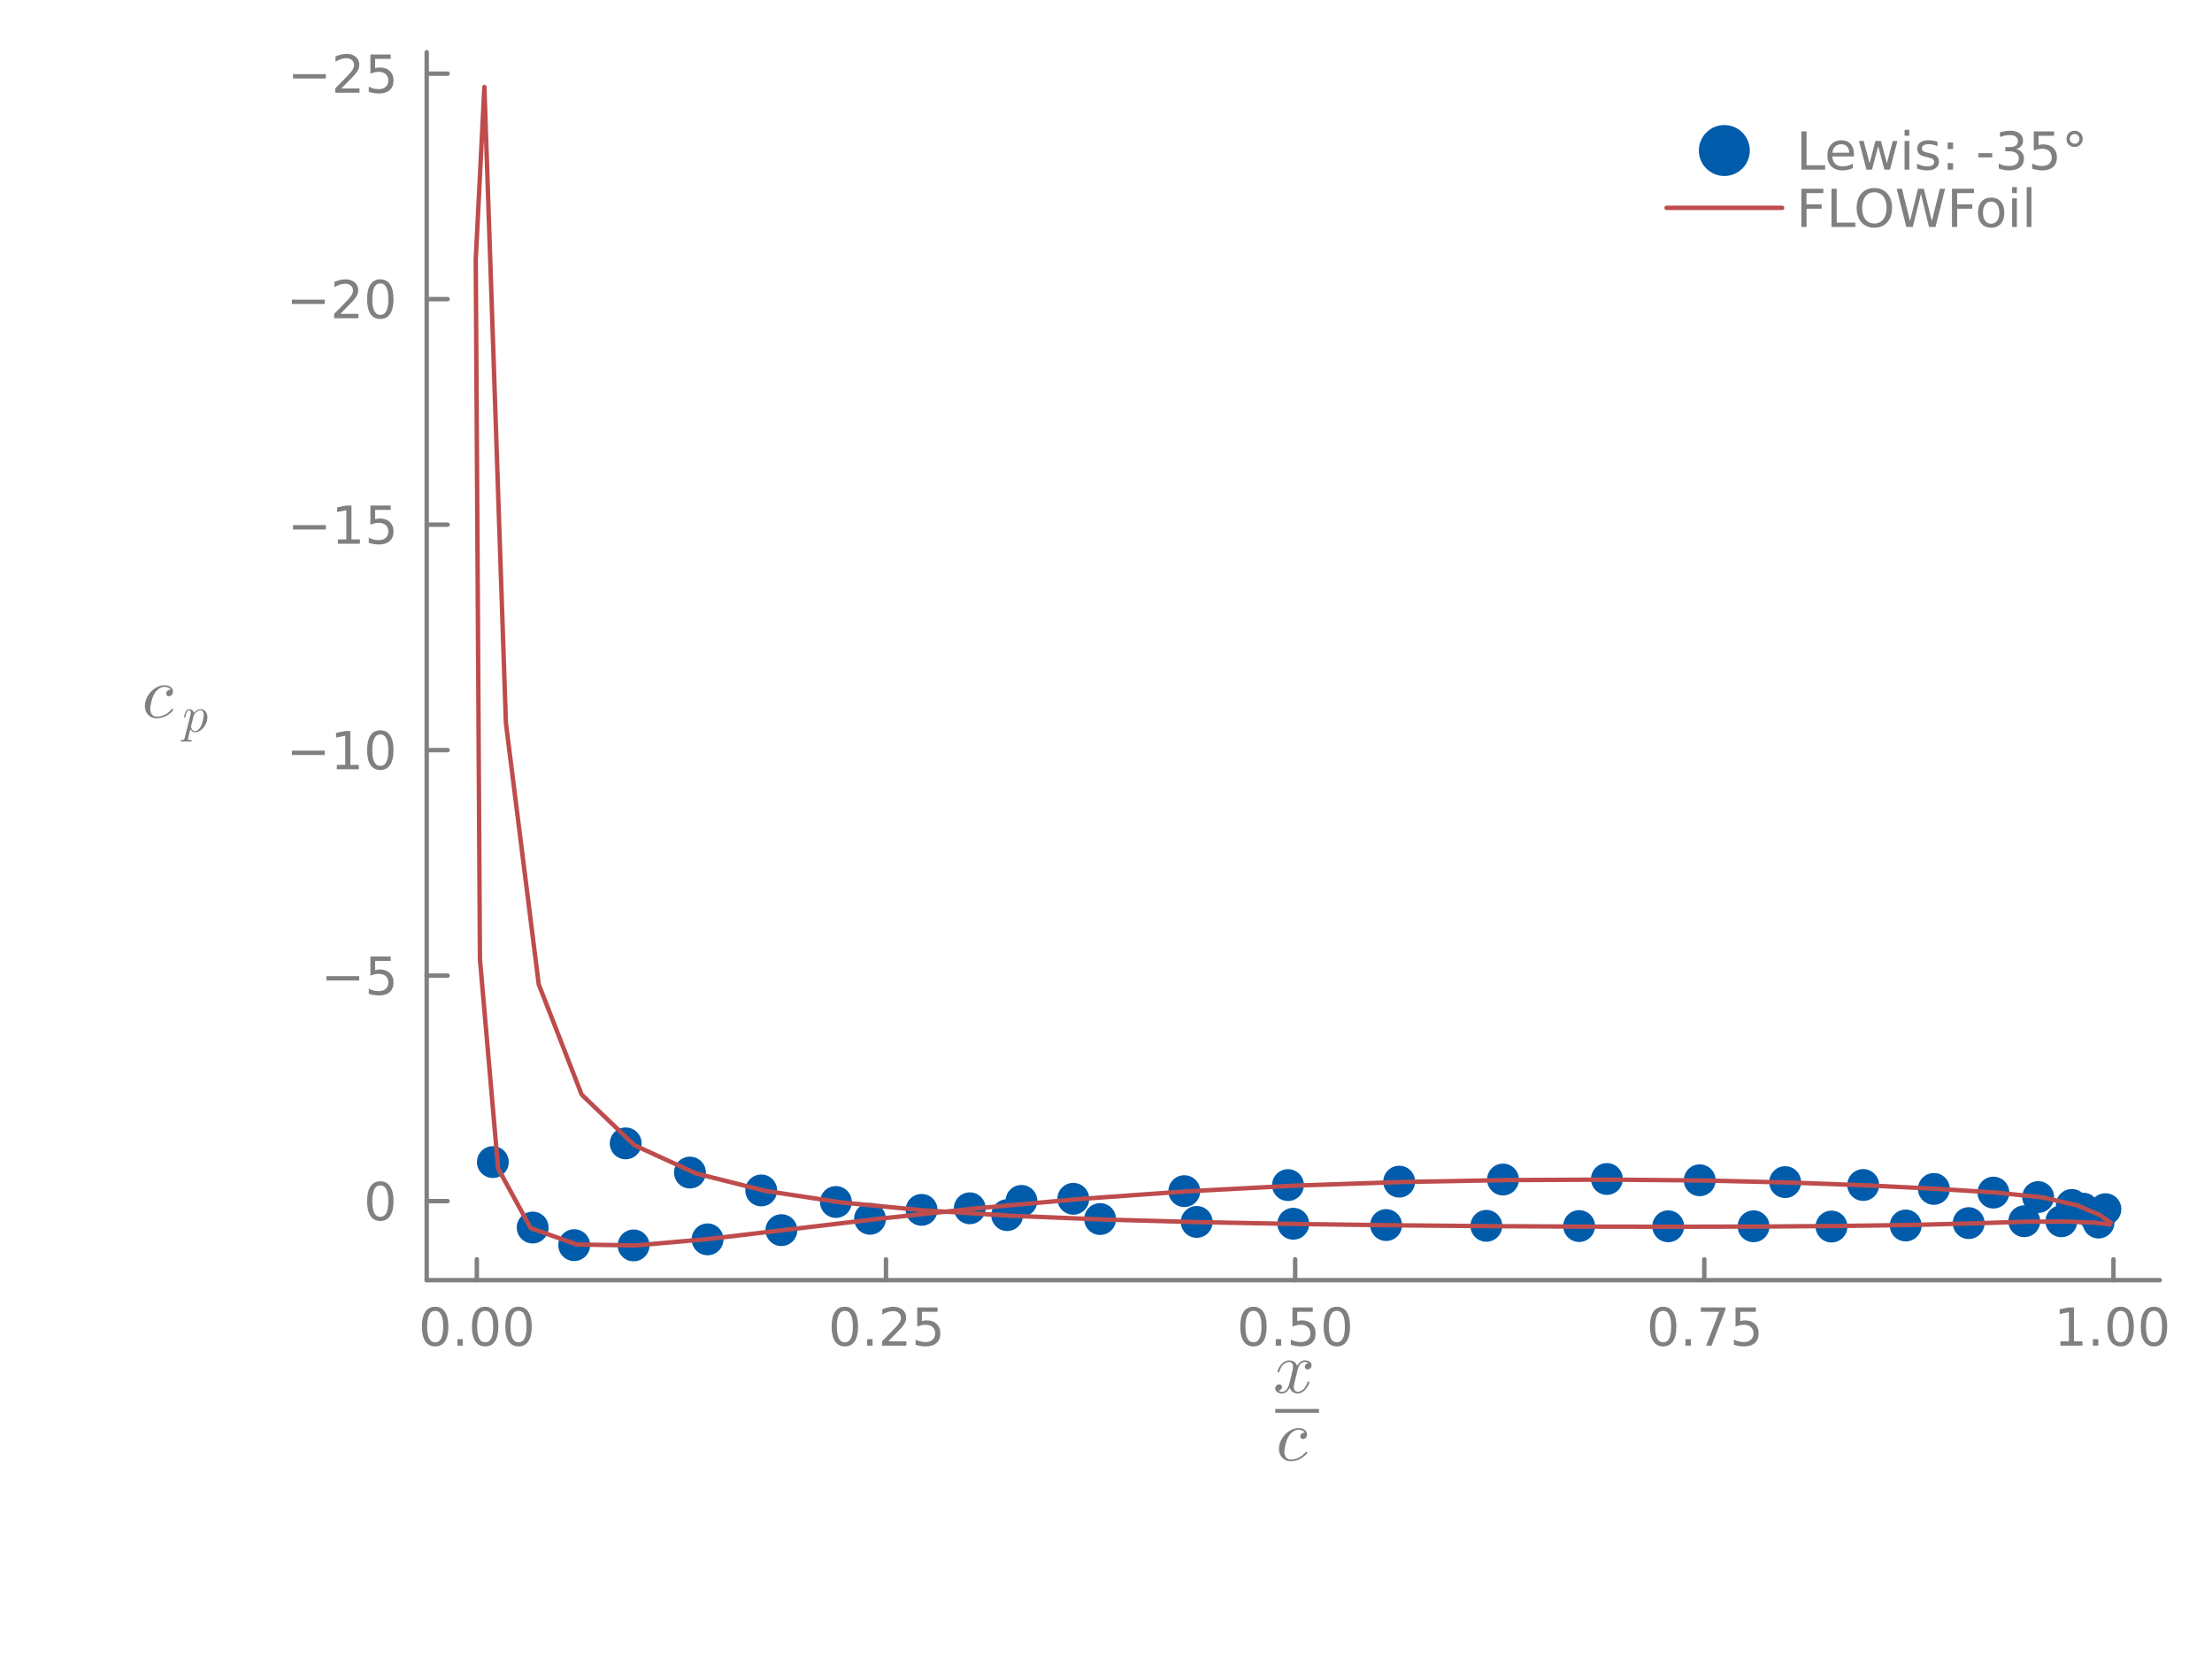 <?xml version="1.0" encoding="utf-8"?>
<svg xmlns="http://www.w3.org/2000/svg" xmlns:xlink="http://www.w3.org/1999/xlink" width="500" height="375" viewBox="0 0 2000 1500">
<defs>
  <clipPath id="clip880">
    <rect x="0" y="0" width="2000" height="1500"/>
  </clipPath>
</defs>
<defs>
  <clipPath id="clip881">
    <rect x="400" y="0" width="1401" height="1401"/>
  </clipPath>
</defs>
<defs>
  <clipPath id="clip882">
    <rect x="385" y="47" width="1568" height="1111"/>
  </clipPath>
</defs>
<polyline clip-path="url(#clip880)" style="stroke:#808080; stroke-linecap:round; stroke-linejoin:round; stroke-width:4; stroke-opacity:1; fill:none" points="385.807,1157.49 1952.76,1157.49 "/>
<polyline clip-path="url(#clip880)" style="stroke:#808080; stroke-linecap:round; stroke-linejoin:round; stroke-width:4; stroke-opacity:1; fill:none" points="431.139,1157.49 431.139,1138.6 "/>
<polyline clip-path="url(#clip880)" style="stroke:#808080; stroke-linecap:round; stroke-linejoin:round; stroke-width:4; stroke-opacity:1; fill:none" points="801.078,1157.49 801.078,1138.6 "/>
<polyline clip-path="url(#clip880)" style="stroke:#808080; stroke-linecap:round; stroke-linejoin:round; stroke-width:4; stroke-opacity:1; fill:none" points="1171.02,1157.49 1171.02,1138.6 "/>
<polyline clip-path="url(#clip880)" style="stroke:#808080; stroke-linecap:round; stroke-linejoin:round; stroke-width:4; stroke-opacity:1; fill:none" points="1540.96,1157.49 1540.96,1138.6 "/>
<polyline clip-path="url(#clip880)" style="stroke:#808080; stroke-linecap:round; stroke-linejoin:round; stroke-width:4; stroke-opacity:1; fill:none" points="1910.89,1157.49 1910.89,1138.6 "/>
<path clip-path="url(#clip880)" d="M393.443 1185.21 Q389.832 1185.21 388.003 1188.78 Q386.197 1192.32 386.197 1199.45 Q386.197 1206.55 388.003 1210.12 Q389.832 1213.66 393.443 1213.66 Q397.077 1213.66 398.883 1210.12 Q400.711 1206.55 400.711 1199.45 Q400.711 1192.32 398.883 1188.78 Q397.077 1185.21 393.443 1185.21 M393.443 1181.51 Q399.253 1181.51 402.308 1186.11 Q405.387 1190.7 405.387 1199.45 Q405.387 1208.17 402.308 1212.78 Q399.253 1217.36 393.443 1217.36 Q387.633 1217.36 384.554 1212.78 Q381.498 1208.17 381.498 1199.45 Q381.498 1190.7 384.554 1186.11 Q387.633 1181.51 393.443 1181.51 Z" fill="#808080" fill-rule="nonzero" fill-opacity="1" /><path clip-path="url(#clip880)" d="M413.605 1210.81 L418.489 1210.81 L418.489 1216.69 L413.605 1216.69 L413.605 1210.81 Z" fill="#808080" fill-rule="nonzero" fill-opacity="1" /><path clip-path="url(#clip880)" d="M438.674 1185.21 Q435.063 1185.21 433.234 1188.78 Q431.429 1192.32 431.429 1199.45 Q431.429 1206.55 433.234 1210.12 Q435.063 1213.66 438.674 1213.66 Q442.308 1213.66 444.114 1210.12 Q445.942 1206.55 445.942 1199.45 Q445.942 1192.32 444.114 1188.78 Q442.308 1185.21 438.674 1185.21 M438.674 1181.51 Q444.484 1181.51 447.54 1186.11 Q450.618 1190.7 450.618 1199.45 Q450.618 1208.17 447.54 1212.78 Q444.484 1217.36 438.674 1217.36 Q432.864 1217.36 429.785 1212.78 Q426.73 1208.17 426.73 1199.45 Q426.73 1190.7 429.785 1186.11 Q432.864 1181.51 438.674 1181.51 Z" fill="#808080" fill-rule="nonzero" fill-opacity="1" /><path clip-path="url(#clip880)" d="M468.836 1185.21 Q465.225 1185.21 463.396 1188.78 Q461.591 1192.32 461.591 1199.45 Q461.591 1206.55 463.396 1210.12 Q465.225 1213.66 468.836 1213.66 Q472.47 1213.66 474.276 1210.12 Q476.104 1206.55 476.104 1199.45 Q476.104 1192.32 474.276 1188.78 Q472.47 1185.21 468.836 1185.21 M468.836 1181.51 Q474.646 1181.51 477.702 1186.11 Q480.78 1190.7 480.78 1199.45 Q480.78 1208.17 477.702 1212.78 Q474.646 1217.36 468.836 1217.36 Q463.026 1217.36 459.947 1212.78 Q456.892 1208.17 456.892 1199.45 Q456.892 1190.7 459.947 1186.11 Q463.026 1181.51 468.836 1181.51 Z" fill="#808080" fill-rule="nonzero" fill-opacity="1" /><path clip-path="url(#clip880)" d="M763.879 1185.21 Q760.268 1185.21 758.439 1188.78 Q756.634 1192.32 756.634 1199.45 Q756.634 1206.55 758.439 1210.12 Q760.268 1213.66 763.879 1213.66 Q767.513 1213.66 769.319 1210.12 Q771.148 1206.55 771.148 1199.45 Q771.148 1192.32 769.319 1188.78 Q767.513 1185.21 763.879 1185.21 M763.879 1181.51 Q769.689 1181.51 772.745 1186.11 Q775.824 1190.7 775.824 1199.45 Q775.824 1208.17 772.745 1212.78 Q769.689 1217.36 763.879 1217.36 Q758.069 1217.36 754.99 1212.78 Q751.935 1208.17 751.935 1199.45 Q751.935 1190.7 754.99 1186.11 Q758.069 1181.51 763.879 1181.51 Z" fill="#808080" fill-rule="nonzero" fill-opacity="1" /><path clip-path="url(#clip880)" d="M784.041 1210.81 L788.925 1210.81 L788.925 1216.69 L784.041 1216.69 L784.041 1210.81 Z" fill="#808080" fill-rule="nonzero" fill-opacity="1" /><path clip-path="url(#clip880)" d="M803.138 1212.76 L819.458 1212.76 L819.458 1216.69 L797.513 1216.69 L797.513 1212.76 Q800.175 1210 804.759 1205.37 Q809.365 1200.72 810.546 1199.38 Q812.791 1196.86 813.671 1195.12 Q814.573 1193.36 814.573 1191.67 Q814.573 1188.92 812.629 1187.18 Q810.708 1185.44 807.606 1185.44 Q805.407 1185.44 802.953 1186.21 Q800.523 1186.97 797.745 1188.52 L797.745 1183.8 Q800.569 1182.67 803.023 1182.09 Q805.476 1181.51 807.513 1181.51 Q812.884 1181.51 816.078 1184.19 Q819.272 1186.88 819.272 1191.37 Q819.272 1193.5 818.462 1195.42 Q817.675 1197.32 815.569 1199.91 Q814.99 1200.58 811.888 1203.8 Q808.786 1206.99 803.138 1212.76 Z" fill="#808080" fill-rule="nonzero" fill-opacity="1" /><path clip-path="url(#clip880)" d="M829.319 1182.13 L847.675 1182.13 L847.675 1186.07 L833.601 1186.07 L833.601 1194.54 Q834.62 1194.19 835.638 1194.03 Q836.657 1193.85 837.675 1193.85 Q843.462 1193.85 846.842 1197.02 Q850.221 1200.19 850.221 1205.61 Q850.221 1211.18 846.749 1214.29 Q843.277 1217.36 836.958 1217.36 Q834.782 1217.36 832.513 1216.99 Q830.268 1216.62 827.86 1215.88 L827.86 1211.18 Q829.944 1212.32 832.166 1212.87 Q834.388 1213.43 836.865 1213.43 Q840.87 1213.43 843.207 1211.32 Q845.545 1209.22 845.545 1205.61 Q845.545 1201.99 843.207 1199.89 Q840.87 1197.78 836.865 1197.78 Q834.99 1197.78 833.115 1198.2 Q831.263 1198.61 829.319 1199.49 L829.319 1182.13 Z" fill="#808080" fill-rule="nonzero" fill-opacity="1" /><path clip-path="url(#clip880)" d="M1133.32 1185.21 Q1129.71 1185.21 1127.88 1188.78 Q1126.07 1192.32 1126.07 1199.45 Q1126.07 1206.55 1127.88 1210.12 Q1129.71 1213.66 1133.32 1213.66 Q1136.95 1213.66 1138.76 1210.12 Q1140.59 1206.55 1140.59 1199.45 Q1140.59 1192.32 1138.76 1188.78 Q1136.95 1185.21 1133.32 1185.21 M1133.32 1181.51 Q1139.13 1181.51 1142.19 1186.11 Q1145.26 1190.7 1145.26 1199.45 Q1145.26 1208.17 1142.19 1212.78 Q1139.13 1217.36 1133.32 1217.36 Q1127.51 1217.36 1124.43 1212.78 Q1121.38 1208.17 1121.38 1199.45 Q1121.38 1190.7 1124.43 1186.11 Q1127.51 1181.51 1133.32 1181.51 Z" fill="#808080" fill-rule="nonzero" fill-opacity="1" /><path clip-path="url(#clip880)" d="M1153.48 1210.81 L1158.37 1210.81 L1158.37 1216.69 L1153.48 1216.69 L1153.48 1210.81 Z" fill="#808080" fill-rule="nonzero" fill-opacity="1" /><path clip-path="url(#clip880)" d="M1168.6 1182.13 L1186.95 1182.13 L1186.95 1186.07 L1172.88 1186.07 L1172.88 1194.54 Q1173.9 1194.19 1174.92 1194.03 Q1175.94 1193.85 1176.95 1193.85 Q1182.74 1193.85 1186.12 1197.02 Q1189.5 1200.19 1189.5 1205.61 Q1189.5 1211.18 1186.03 1214.29 Q1182.56 1217.36 1176.24 1217.36 Q1174.06 1217.36 1171.79 1216.99 Q1169.55 1216.62 1167.14 1215.88 L1167.14 1211.18 Q1169.22 1212.32 1171.45 1212.87 Q1173.67 1213.43 1176.14 1213.43 Q1180.15 1213.43 1182.49 1211.32 Q1184.82 1209.22 1184.82 1205.61 Q1184.82 1201.99 1182.49 1199.89 Q1180.15 1197.78 1176.14 1197.78 Q1174.27 1197.78 1172.39 1198.2 Q1170.54 1198.61 1168.6 1199.49 L1168.6 1182.13 Z" fill="#808080" fill-rule="nonzero" fill-opacity="1" /><path clip-path="url(#clip880)" d="M1208.71 1185.21 Q1205.1 1185.21 1203.27 1188.78 Q1201.47 1192.32 1201.47 1199.45 Q1201.47 1206.55 1203.27 1210.12 Q1205.1 1213.66 1208.71 1213.66 Q1212.35 1213.66 1214.15 1210.12 Q1215.98 1206.55 1215.98 1199.45 Q1215.98 1192.32 1214.15 1188.78 Q1212.35 1185.21 1208.71 1185.21 M1208.71 1181.51 Q1214.52 1181.51 1217.58 1186.11 Q1220.66 1190.7 1220.66 1199.45 Q1220.66 1208.17 1217.58 1212.78 Q1214.52 1217.36 1208.71 1217.36 Q1202.9 1217.36 1199.82 1212.78 Q1196.77 1208.17 1196.77 1199.45 Q1196.77 1190.7 1199.82 1186.11 Q1202.9 1181.51 1208.71 1181.51 Z" fill="#808080" fill-rule="nonzero" fill-opacity="1" /><path clip-path="url(#clip880)" d="M1503.76 1185.21 Q1500.15 1185.21 1498.32 1188.78 Q1496.51 1192.32 1496.51 1199.45 Q1496.51 1206.55 1498.32 1210.12 Q1500.15 1213.66 1503.76 1213.66 Q1507.39 1213.66 1509.2 1210.12 Q1511.03 1206.55 1511.03 1199.45 Q1511.03 1192.32 1509.2 1188.78 Q1507.39 1185.21 1503.76 1185.21 M1503.76 1181.51 Q1509.57 1181.51 1512.62 1186.11 Q1515.7 1190.7 1515.7 1199.45 Q1515.7 1208.17 1512.62 1212.78 Q1509.57 1217.36 1503.76 1217.36 Q1497.95 1217.36 1494.87 1212.78 Q1491.81 1208.17 1491.81 1199.45 Q1491.81 1190.7 1494.87 1186.11 Q1497.95 1181.51 1503.76 1181.51 Z" fill="#808080" fill-rule="nonzero" fill-opacity="1" /><path clip-path="url(#clip880)" d="M1523.92 1210.81 L1528.8 1210.81 L1528.8 1216.69 L1523.92 1216.69 L1523.92 1210.81 Z" fill="#808080" fill-rule="nonzero" fill-opacity="1" /><path clip-path="url(#clip880)" d="M1537.81 1182.13 L1560.03 1182.13 L1560.03 1184.12 L1547.48 1216.69 L1542.6 1216.69 L1554.4 1186.07 L1537.81 1186.07 L1537.81 1182.13 Z" fill="#808080" fill-rule="nonzero" fill-opacity="1" /><path clip-path="url(#clip880)" d="M1569.2 1182.13 L1587.55 1182.13 L1587.55 1186.07 L1573.48 1186.07 L1573.48 1194.54 Q1574.5 1194.19 1575.52 1194.03 Q1576.53 1193.85 1577.55 1193.85 Q1583.34 1193.85 1586.72 1197.02 Q1590.1 1200.19 1590.1 1205.61 Q1590.1 1211.18 1586.63 1214.29 Q1583.15 1217.36 1576.83 1217.36 Q1574.66 1217.36 1572.39 1216.99 Q1570.15 1216.62 1567.74 1215.88 L1567.74 1211.18 Q1569.82 1212.32 1572.04 1212.87 Q1574.27 1213.43 1576.74 1213.43 Q1580.75 1213.43 1583.08 1211.32 Q1585.42 1209.22 1585.42 1205.61 Q1585.42 1201.99 1583.08 1199.89 Q1580.75 1197.78 1576.74 1197.78 Q1574.87 1197.78 1572.99 1198.2 Q1571.14 1198.61 1569.2 1199.49 L1569.2 1182.13 Z" fill="#808080" fill-rule="nonzero" fill-opacity="1" /><path clip-path="url(#clip880)" d="M1862.97 1212.76 L1870.61 1212.76 L1870.61 1186.39 L1862.3 1188.06 L1862.3 1183.8 L1870.56 1182.13 L1875.23 1182.13 L1875.23 1212.76 L1882.87 1212.76 L1882.87 1216.69 L1862.97 1216.69 L1862.97 1212.76 Z" fill="#808080" fill-rule="nonzero" fill-opacity="1" /><path clip-path="url(#clip880)" d="M1892.32 1210.81 L1897.2 1210.81 L1897.2 1216.69 L1892.32 1216.69 L1892.32 1210.81 Z" fill="#808080" fill-rule="nonzero" fill-opacity="1" /><path clip-path="url(#clip880)" d="M1917.39 1185.21 Q1913.78 1185.21 1911.95 1188.78 Q1910.14 1192.32 1910.14 1199.45 Q1910.14 1206.55 1911.95 1210.12 Q1913.78 1213.66 1917.39 1213.66 Q1921.02 1213.66 1922.83 1210.12 Q1924.66 1206.55 1924.66 1199.45 Q1924.66 1192.32 1922.83 1188.78 Q1921.02 1185.21 1917.39 1185.21 M1917.39 1181.51 Q1923.2 1181.51 1926.25 1186.11 Q1929.33 1190.7 1929.33 1199.45 Q1929.33 1208.17 1926.25 1212.78 Q1923.2 1217.36 1917.39 1217.36 Q1911.58 1217.36 1908.5 1212.78 Q1905.44 1208.17 1905.44 1199.45 Q1905.44 1190.7 1908.5 1186.11 Q1911.58 1181.51 1917.39 1181.51 Z" fill="#808080" fill-rule="nonzero" fill-opacity="1" /><path clip-path="url(#clip880)" d="M1947.55 1185.21 Q1943.94 1185.21 1942.11 1188.78 Q1940.3 1192.32 1940.3 1199.45 Q1940.3 1206.55 1942.11 1210.12 Q1943.94 1213.66 1947.55 1213.66 Q1951.18 1213.66 1952.99 1210.12 Q1954.82 1206.55 1954.82 1199.45 Q1954.82 1192.32 1952.99 1188.78 Q1951.18 1185.21 1947.55 1185.21 M1947.55 1181.51 Q1953.36 1181.51 1956.41 1186.11 Q1959.49 1190.7 1959.49 1199.45 Q1959.49 1208.17 1956.41 1212.78 Q1953.36 1217.36 1947.55 1217.36 Q1941.74 1217.36 1938.66 1212.78 Q1935.6 1208.17 1935.6 1199.45 Q1935.6 1190.7 1938.66 1186.11 Q1941.74 1181.51 1947.55 1181.51 Z" fill="#808080" fill-rule="nonzero" fill-opacity="1" /><path clip-path="url(#clip880)" d="M1185.87 1234.31 Q1185.87 1236.12 1184.74 1237.15 Q1183.61 1238.15 1182.33 1238.15 Q1181.1 1238.15 1180.46 1237.44 Q1179.81 1236.73 1179.81 1235.83 Q1179.81 1234.6 1180.72 1233.54 Q1181.62 1232.48 1182.97 1232.25 Q1181.65 1231.42 1179.68 1231.42 Q1178.4 1231.42 1177.27 1232.09 Q1176.17 1232.77 1175.5 1233.64 Q1174.85 1234.51 1174.27 1235.76 Q1173.73 1236.99 1173.5 1237.73 Q1173.31 1238.44 1173.15 1239.21 L1170.89 1248.23 Q1169.8 1252.51 1169.8 1254.02 Q1169.8 1255.89 1170.7 1257.15 Q1171.6 1258.37 1173.4 1258.37 Q1174.11 1258.37 1174.92 1258.18 Q1175.72 1257.95 1176.75 1257.37 Q1177.82 1256.76 1178.75 1255.86 Q1179.72 1254.93 1180.65 1253.35 Q1181.59 1251.77 1182.2 1249.74 Q1182.39 1249.03 1183.03 1249.03 Q1183.84 1249.03 1183.84 1249.68 Q1183.84 1250.22 1183.39 1251.38 Q1182.97 1252.51 1182.04 1253.99 Q1181.13 1255.44 1179.94 1256.76 Q1178.75 1258.05 1176.98 1258.95 Q1175.21 1259.85 1173.28 1259.85 Q1170.51 1259.85 1168.67 1258.37 Q1166.83 1256.89 1166.16 1254.83 Q1166 1255.12 1165.77 1255.51 Q1165.55 1255.89 1164.87 1256.76 Q1164.23 1257.6 1163.49 1258.24 Q1162.74 1258.86 1161.59 1259.34 Q1160.46 1259.85 1159.23 1259.85 Q1157.69 1259.85 1156.3 1259.4 Q1154.95 1258.95 1153.98 1257.92 Q1153.02 1256.89 1153.02 1255.47 Q1153.02 1253.9 1154.08 1252.8 Q1155.18 1251.67 1156.66 1251.67 Q1157.59 1251.67 1158.33 1252.22 Q1159.11 1252.77 1159.11 1253.96 Q1159.11 1255.28 1158.2 1256.28 Q1157.3 1257.28 1156.01 1257.53 Q1157.33 1258.37 1159.3 1258.37 Q1161.42 1258.37 1163.1 1256.5 Q1164.77 1254.64 1165.58 1251.51 Q1167.58 1244.01 1168.35 1240.66 Q1169.12 1237.28 1169.12 1235.83 Q1169.12 1234.48 1168.77 1233.54 Q1168.41 1232.61 1167.8 1232.19 Q1167.22 1231.74 1166.67 1231.58 Q1166.16 1231.42 1165.58 1231.42 Q1164.61 1231.42 1163.52 1231.8 Q1162.45 1232.19 1161.17 1233.09 Q1159.91 1233.96 1158.72 1235.76 Q1157.53 1237.57 1156.72 1240.05 Q1156.56 1240.79 1155.85 1240.79 Q1155.08 1240.76 1155.08 1240.11 Q1155.08 1239.56 1155.5 1238.44 Q1155.95 1237.28 1156.85 1235.83 Q1157.78 1234.38 1158.98 1233.09 Q1160.2 1231.77 1161.97 1230.87 Q1163.78 1229.97 1165.71 1229.97 Q1166.58 1229.97 1167.41 1230.16 Q1168.28 1230.32 1169.31 1230.8 Q1170.38 1231.29 1171.31 1232.35 Q1172.25 1233.41 1172.83 1234.96 Q1173.21 1234.22 1173.73 1233.51 Q1174.27 1232.8 1175.11 1231.93 Q1175.98 1231.03 1177.17 1230.51 Q1178.4 1229.97 1179.75 1229.97 Q1181.07 1229.97 1182.36 1230.32 Q1183.65 1230.64 1184.74 1231.71 Q1185.87 1232.74 1185.87 1234.31 Z" fill="#808080" fill-rule="nonzero" fill-opacity="1" /><path clip-path="url(#clip880)" d="M1153.02 1277.44 L1192.58 1277.44 L1192.58 1273.92 L1153.02 1273.92  Z" fill="#808080" fill-rule="evenodd" fill-opacity="1"/>
<path clip-path="url(#clip880)" d="M1181.76 1312.76 Q1182.02 1313.05 1182.02 1313.34 Q1182.02 1313.63 1181.38 1314.46 Q1180.76 1315.3 1179.44 1316.43 Q1178.12 1317.56 1176.42 1318.62 Q1174.71 1319.68 1172.2 1320.39 Q1169.68 1321.13 1167.04 1321.13 Q1162.12 1321.13 1159.22 1317.88 Q1156.35 1314.62 1156.35 1309.95 Q1156.35 1305.41 1158.9 1301.07 Q1161.44 1296.69 1165.56 1293.98 Q1169.68 1291.24 1174.03 1291.24 Q1177.48 1291.24 1179.64 1292.85 Q1181.79 1294.46 1181.79 1296.91 Q1181.79 1298.81 1180.7 1299.97 Q1179.6 1301.13 1178.12 1301.13 Q1177.09 1301.13 1176.38 1300.55 Q1175.68 1299.94 1175.68 1298.81 Q1175.68 1297.36 1176.87 1296.23 Q1177.32 1295.78 1177.83 1295.59 Q1178.38 1295.37 1178.7 1295.37 Q1179.02 1295.33 1179.77 1295.33 Q1179.09 1294.08 1177.48 1293.4 Q1175.9 1292.69 1174.1 1292.69 Q1171.42 1292.69 1168.88 1294.56 Q1166.34 1296.4 1164.79 1299.29 Q1163.24 1302.13 1162.25 1306.15 Q1161.25 1310.15 1161.25 1312.47 Q1161.25 1315.66 1162.73 1317.65 Q1164.21 1319.65 1167.17 1319.65 Q1167.75 1319.65 1168.36 1319.62 Q1169.01 1319.58 1170.62 1319.23 Q1172.26 1318.88 1173.71 1318.26 Q1175.16 1317.65 1177 1316.33 Q1178.86 1314.98 1180.35 1313.14 Q1180.86 1312.47 1181.21 1312.47 Q1181.5 1312.47 1181.76 1312.76 Z" fill="#808080" fill-rule="nonzero" fill-opacity="1" /><polyline clip-path="url(#clip880)" style="stroke:#808080; stroke-linecap:round; stroke-linejoin:round; stroke-width:4; stroke-opacity:1; fill:none" points="385.807,47.244 385.807,1157.49 "/>
<polyline clip-path="url(#clip880)" style="stroke:#808080; stroke-linecap:round; stroke-linejoin:round; stroke-width:4; stroke-opacity:1; fill:none" points="385.807,66.579 404.705,66.579 "/>
<polyline clip-path="url(#clip880)" style="stroke:#808080; stroke-linecap:round; stroke-linejoin:round; stroke-width:4; stroke-opacity:1; fill:none" points="385.807,270.465 404.705,270.465 "/>
<polyline clip-path="url(#clip880)" style="stroke:#808080; stroke-linecap:round; stroke-linejoin:round; stroke-width:4; stroke-opacity:1; fill:none" points="385.807,474.352 404.705,474.352 "/>
<polyline clip-path="url(#clip880)" style="stroke:#808080; stroke-linecap:round; stroke-linejoin:round; stroke-width:4; stroke-opacity:1; fill:none" points="385.807,678.238 404.705,678.238 "/>
<polyline clip-path="url(#clip880)" style="stroke:#808080; stroke-linecap:round; stroke-linejoin:round; stroke-width:4; stroke-opacity:1; fill:none" points="385.807,882.125 404.705,882.125 "/>
<polyline clip-path="url(#clip880)" style="stroke:#808080; stroke-linecap:round; stroke-linejoin:round; stroke-width:4; stroke-opacity:1; fill:none" points="385.807,1086.01 404.705,1086.01 "/>
<path clip-path="url(#clip880)" d="M264.928 67.03 L294.604 67.03 L294.604 70.965 L264.928 70.965 L264.928 67.03 Z" fill="#808080" fill-rule="nonzero" fill-opacity="1" /><path clip-path="url(#clip880)" d="M308.724 79.924 L325.043 79.924 L325.043 83.859 L303.099 83.859 L303.099 79.924 Q305.761 77.169 310.344 72.539 Q314.951 67.887 316.131 66.544 Q318.377 64.021 319.256 62.285 Q320.159 60.526 320.159 58.836 Q320.159 56.081 318.215 54.345 Q316.293 52.609 313.191 52.609 Q310.992 52.609 308.539 53.373 Q306.108 54.137 303.33 55.688 L303.33 50.965 Q306.154 49.831 308.608 49.252 Q311.062 48.674 313.099 48.674 Q318.469 48.674 321.664 51.359 Q324.858 54.044 324.858 58.535 Q324.858 60.664 324.048 62.586 Q323.261 64.484 321.154 67.076 Q320.576 67.748 317.474 70.965 Q314.372 74.16 308.724 79.924 Z" fill="#808080" fill-rule="nonzero" fill-opacity="1" /><path clip-path="url(#clip880)" d="M334.904 49.299 L353.261 49.299 L353.261 53.234 L339.187 53.234 L339.187 61.706 Q340.205 61.359 341.224 61.197 Q342.242 61.012 343.261 61.012 Q349.048 61.012 352.427 64.183 Q355.807 67.354 355.807 72.771 Q355.807 78.35 352.335 81.451 Q348.863 84.53 342.543 84.53 Q340.367 84.53 338.099 84.16 Q335.853 83.789 333.446 83.049 L333.446 78.35 Q335.529 79.484 337.751 80.039 Q339.974 80.595 342.451 80.595 Q346.455 80.595 348.793 78.489 Q351.131 76.382 351.131 72.771 Q351.131 69.16 348.793 67.053 Q346.455 64.947 342.451 64.947 Q340.576 64.947 338.701 65.364 Q336.849 65.78 334.904 66.66 L334.904 49.299 Z" fill="#808080" fill-rule="nonzero" fill-opacity="1" /><path clip-path="url(#clip880)" d="M263.932 270.917 L293.608 270.917 L293.608 274.852 L263.932 274.852 L263.932 270.917 Z" fill="#808080" fill-rule="nonzero" fill-opacity="1" /><path clip-path="url(#clip880)" d="M307.729 283.81 L324.048 283.81 L324.048 287.745 L302.104 287.745 L302.104 283.81 Q304.766 281.056 309.349 276.426 Q313.955 271.773 315.136 270.431 Q317.381 267.907 318.261 266.171 Q319.164 264.412 319.164 262.722 Q319.164 259.968 317.219 258.232 Q315.298 256.496 312.196 256.496 Q309.997 256.496 307.543 257.259 Q305.113 258.023 302.335 259.574 L302.335 254.852 Q305.159 253.718 307.613 253.139 Q310.066 252.56 312.103 252.56 Q317.474 252.56 320.668 255.246 Q323.863 257.931 323.863 262.421 Q323.863 264.551 323.052 266.472 Q322.265 268.37 320.159 270.963 Q319.58 271.634 316.478 274.852 Q313.377 278.046 307.729 283.81 Z" fill="#808080" fill-rule="nonzero" fill-opacity="1" /><path clip-path="url(#clip880)" d="M343.863 256.264 Q340.251 256.264 338.423 259.829 Q336.617 263.37 336.617 270.5 Q336.617 277.607 338.423 281.171 Q340.251 284.713 343.863 284.713 Q347.497 284.713 349.302 281.171 Q351.131 277.607 351.131 270.5 Q351.131 263.37 349.302 259.829 Q347.497 256.264 343.863 256.264 M343.863 252.56 Q349.673 252.56 352.728 257.167 Q355.807 261.75 355.807 270.5 Q355.807 279.227 352.728 283.833 Q349.673 288.417 343.863 288.417 Q338.052 288.417 334.974 283.833 Q331.918 279.227 331.918 270.5 Q331.918 261.75 334.974 257.167 Q338.052 252.56 343.863 252.56 Z" fill="#808080" fill-rule="nonzero" fill-opacity="1" /><path clip-path="url(#clip880)" d="M264.928 474.803 L294.604 474.803 L294.604 478.738 L264.928 478.738 L264.928 474.803 Z" fill="#808080" fill-rule="nonzero" fill-opacity="1" /><path clip-path="url(#clip880)" d="M305.506 487.697 L313.145 487.697 L313.145 461.331 L304.835 462.998 L304.835 458.739 L313.099 457.072 L317.775 457.072 L317.775 487.697 L325.414 487.697 L325.414 491.632 L305.506 491.632 L305.506 487.697 Z" fill="#808080" fill-rule="nonzero" fill-opacity="1" /><path clip-path="url(#clip880)" d="M334.904 457.072 L353.261 457.072 L353.261 461.007 L339.187 461.007 L339.187 469.479 Q340.205 469.132 341.224 468.97 Q342.242 468.785 343.261 468.785 Q349.048 468.785 352.427 471.956 Q355.807 475.127 355.807 480.544 Q355.807 486.123 352.335 489.224 Q348.863 492.303 342.543 492.303 Q340.367 492.303 338.099 491.933 Q335.853 491.562 333.446 490.822 L333.446 486.123 Q335.529 487.257 337.751 487.812 Q339.974 488.368 342.451 488.368 Q346.455 488.368 348.793 486.262 Q351.131 484.155 351.131 480.544 Q351.131 476.933 348.793 474.826 Q346.455 472.72 342.451 472.72 Q340.576 472.72 338.701 473.137 Q336.849 473.553 334.904 474.433 L334.904 457.072 Z" fill="#808080" fill-rule="nonzero" fill-opacity="1" /><path clip-path="url(#clip880)" d="M263.932 678.69 L293.608 678.69 L293.608 682.625 L263.932 682.625 L263.932 678.69 Z" fill="#808080" fill-rule="nonzero" fill-opacity="1" /><path clip-path="url(#clip880)" d="M304.511 691.583 L312.15 691.583 L312.15 665.218 L303.84 666.884 L303.84 662.625 L312.103 660.958 L316.779 660.958 L316.779 691.583 L324.418 691.583 L324.418 695.518 L304.511 695.518 L304.511 691.583 Z" fill="#808080" fill-rule="nonzero" fill-opacity="1" /><path clip-path="url(#clip880)" d="M343.863 664.037 Q340.251 664.037 338.423 667.602 Q336.617 671.144 336.617 678.273 Q336.617 685.38 338.423 688.944 Q340.251 692.486 343.863 692.486 Q347.497 692.486 349.302 688.944 Q351.131 685.38 351.131 678.273 Q351.131 671.144 349.302 667.602 Q347.497 664.037 343.863 664.037 M343.863 660.333 Q349.673 660.333 352.728 664.94 Q355.807 669.523 355.807 678.273 Q355.807 687 352.728 691.606 Q349.673 696.19 343.863 696.19 Q338.052 696.19 334.974 691.606 Q331.918 687 331.918 678.273 Q331.918 669.523 334.974 664.94 Q338.052 660.333 343.863 660.333 Z" fill="#808080" fill-rule="nonzero" fill-opacity="1" /><path clip-path="url(#clip880)" d="M295.09 882.576 L324.765 882.576 L324.765 886.511 L295.09 886.511 L295.09 882.576 Z" fill="#808080" fill-rule="nonzero" fill-opacity="1" /><path clip-path="url(#clip880)" d="M334.904 864.845 L353.261 864.845 L353.261 868.78 L339.187 868.78 L339.187 877.252 Q340.205 876.905 341.224 876.743 Q342.242 876.558 343.261 876.558 Q349.048 876.558 352.427 879.729 Q355.807 882.9 355.807 888.317 Q355.807 893.896 352.335 896.998 Q348.863 900.076 342.543 900.076 Q340.367 900.076 338.099 899.706 Q335.853 899.336 333.446 898.595 L333.446 893.896 Q335.529 895.03 337.751 895.586 Q339.974 896.141 342.451 896.141 Q346.455 896.141 348.793 894.035 Q351.131 891.928 351.131 888.317 Q351.131 884.706 348.793 882.599 Q346.455 880.493 342.451 880.493 Q340.576 880.493 338.701 880.91 Q336.849 881.326 334.904 882.206 L334.904 864.845 Z" fill="#808080" fill-rule="nonzero" fill-opacity="1" /><path clip-path="url(#clip880)" d="M343.863 1071.81 Q340.251 1071.81 338.423 1075.37 Q336.617 1078.92 336.617 1086.05 Q336.617 1093.15 338.423 1096.72 Q340.251 1100.26 343.863 1100.26 Q347.497 1100.26 349.302 1096.72 Q351.131 1093.15 351.131 1086.05 Q351.131 1078.92 349.302 1075.37 Q347.497 1071.81 343.863 1071.81 M343.863 1068.11 Q349.673 1068.11 352.728 1072.71 Q355.807 1077.3 355.807 1086.05 Q355.807 1094.77 352.728 1099.38 Q349.673 1103.96 343.863 1103.96 Q338.052 1103.96 334.974 1099.38 Q331.918 1094.77 331.918 1086.05 Q331.918 1077.3 334.974 1072.71 Q338.052 1068.11 343.863 1068.11 Z" fill="#808080" fill-rule="nonzero" fill-opacity="1" /><path clip-path="url(#clip880)" d="M156.37 641.076 Q156.628 641.366 156.628 641.656 Q156.628 641.946 155.983 642.783 Q155.371 643.621 154.051 644.748 Q152.731 645.875 151.024 646.938 Q149.317 648.001 146.805 648.709 Q144.293 649.45 141.652 649.45 Q136.724 649.45 133.826 646.197 Q130.959 642.944 130.959 638.275 Q130.959 633.733 133.504 629.386 Q136.048 625.006 140.17 622.3 Q144.293 619.563 148.64 619.563 Q152.086 619.563 154.244 621.173 Q156.402 622.783 156.402 625.231 Q156.402 627.131 155.307 628.291 Q154.212 629.45 152.731 629.45 Q151.7 629.45 150.991 628.87 Q150.283 628.258 150.283 627.131 Q150.283 625.682 151.475 624.555 Q151.925 624.104 152.441 623.911 Q152.988 623.685 153.31 623.685 Q153.632 623.653 154.373 623.653 Q153.697 622.397 152.086 621.721 Q150.508 621.012 148.705 621.012 Q146.032 621.012 143.488 622.88 Q140.943 624.716 139.397 627.614 Q137.852 630.448 136.853 634.474 Q135.855 638.468 135.855 640.787 Q135.855 643.975 137.336 645.972 Q138.818 647.968 141.781 647.968 Q142.36 647.968 142.972 647.936 Q143.616 647.904 145.227 647.55 Q146.869 647.196 148.318 646.584 Q149.768 645.972 151.603 644.651 Q153.471 643.299 154.953 641.463 Q155.468 640.787 155.822 640.787 Q156.112 640.787 156.37 641.076 Z" fill="#808080" fill-rule="nonzero" fill-opacity="1" /><path clip-path="url(#clip880)" d="M187.538 648.532 Q187.538 651.824 185.87 655.002 Q184.224 658.181 181.632 660.142 Q179.039 662.081 176.402 662.081 Q174.823 662.081 173.764 661.224 Q172.727 660.345 172.163 659.105 Q171.735 660.638 170.811 664.313 Q169.886 667.988 169.886 668.348 Q169.886 668.551 169.931 668.641 Q169.976 668.732 170.179 668.844 Q170.382 668.98 170.878 669.025 Q171.374 669.092 172.208 669.092 Q172.637 669.092 172.794 669.092 Q172.975 669.115 173.133 669.228 Q173.313 669.34 173.313 669.588 Q173.313 670.513 172.479 670.513 Q171.735 670.513 170.202 670.445 Q168.669 670.377 167.902 670.377 Q167.249 670.377 165.941 670.445 Q164.633 670.513 164.025 670.513 Q163.416 670.513 163.416 669.972 Q163.416 669.656 163.506 669.453 Q163.574 669.273 163.754 669.183 Q163.935 669.115 164.092 669.092 Q164.228 669.092 164.498 669.092 Q165.535 669.092 165.986 668.912 Q166.437 668.754 166.595 668.416 Q166.775 668.1 166.978 667.199 L172.163 646.638 Q172.479 645.263 172.479 644.294 Q172.479 643.076 172.096 642.626 Q171.712 642.175 171.036 642.175 Q169.864 642.175 169.097 643.572 Q168.331 644.97 167.677 647.675 Q167.474 648.419 167.339 648.577 Q167.226 648.735 166.888 648.735 Q166.324 648.712 166.324 648.262 Q166.324 648.149 166.505 647.427 Q166.685 646.683 167.023 645.601 Q167.384 644.497 167.767 643.798 Q167.993 643.324 168.195 643.009 Q168.398 642.693 168.804 642.197 Q169.232 641.701 169.841 641.431 Q170.45 641.16 171.194 641.16 Q172.637 641.16 173.831 642.017 Q175.026 642.874 175.342 644.609 Q176.627 643.099 178.205 642.13 Q179.783 641.16 181.384 641.16 Q184.044 641.16 185.78 643.234 Q187.538 645.286 187.538 648.532 M184.202 646.503 Q184.202 644.452 183.413 643.324 Q182.646 642.175 181.248 642.175 Q179.513 642.175 177.506 643.933 Q175.522 645.601 175.117 647.157 L172.84 656.197 L172.704 656.941 Q172.704 657.076 172.772 657.482 Q172.862 657.865 173.11 658.497 Q173.381 659.128 173.741 659.691 Q174.125 660.233 174.801 660.638 Q175.5 661.044 176.356 661.044 Q177.732 661.044 179.22 659.827 Q180.73 658.609 181.857 656.31 Q182.556 654.822 183.368 651.621 Q184.202 648.397 184.202 646.503 Z" fill="#808080" fill-rule="nonzero" fill-opacity="1" /><circle clip-path="url(#clip882)" cx="445.618" cy="1050.7" r="14.4" fill="#005cab" fill-rule="evenodd" fill-opacity="1" stroke="none"/>
<circle clip-path="url(#clip882)" cx="565.719" cy="1033.8" r="14.4" fill="#005cab" fill-rule="evenodd" fill-opacity="1" stroke="none"/>
<circle clip-path="url(#clip882)" cx="623.847" cy="1060.18" r="14.4" fill="#005cab" fill-rule="evenodd" fill-opacity="1" stroke="none"/>
<circle clip-path="url(#clip882)" cx="688.265" cy="1076.34" r="14.4" fill="#005cab" fill-rule="evenodd" fill-opacity="1" stroke="none"/>
<circle clip-path="url(#clip882)" cx="755.804" cy="1086.79" r="14.4" fill="#005cab" fill-rule="evenodd" fill-opacity="1" stroke="none"/>
<circle clip-path="url(#clip882)" cx="833.273" cy="1093.91" r="14.4" fill="#005cab" fill-rule="evenodd" fill-opacity="1" stroke="none"/>
<circle clip-path="url(#clip882)" cx="910.643" cy="1098.66" r="14.4" fill="#005cab" fill-rule="evenodd" fill-opacity="1" stroke="none"/>
<circle clip-path="url(#clip882)" cx="994.676" cy="1102.21" r="14.4" fill="#005cab" fill-rule="evenodd" fill-opacity="1" stroke="none"/>
<circle clip-path="url(#clip882)" cx="1082.02" cy="1104.81" r="14.4" fill="#005cab" fill-rule="evenodd" fill-opacity="1" stroke="none"/>
<circle clip-path="url(#clip882)" cx="1169.33" cy="1106.46" r="14.4" fill="#005cab" fill-rule="evenodd" fill-opacity="1" stroke="none"/>
<circle clip-path="url(#clip882)" cx="1253.27" cy="1107.64" r="14.4" fill="#005cab" fill-rule="evenodd" fill-opacity="1" stroke="none"/>
<circle clip-path="url(#clip882)" cx="1343.89" cy="1108.33" r="14.4" fill="#005cab" fill-rule="evenodd" fill-opacity="1" stroke="none"/>
<circle clip-path="url(#clip882)" cx="1427.79" cy="1108.56" r="14.4" fill="#005cab" fill-rule="evenodd" fill-opacity="1" stroke="none"/>
<circle clip-path="url(#clip882)" cx="1508.33" cy="1108.78" r="14.4" fill="#005cab" fill-rule="evenodd" fill-opacity="1" stroke="none"/>
<circle clip-path="url(#clip882)" cx="1585.51" cy="1108.77" r="14.4" fill="#005cab" fill-rule="evenodd" fill-opacity="1" stroke="none"/>
<circle clip-path="url(#clip882)" cx="1655.98" cy="1109" r="14.4" fill="#005cab" fill-rule="evenodd" fill-opacity="1" stroke="none"/>
<circle clip-path="url(#clip882)" cx="1723.05" cy="1108.04" r="14.4" fill="#005cab" fill-rule="evenodd" fill-opacity="1" stroke="none"/>
<circle clip-path="url(#clip882)" cx="1780" cy="1105.89" r="14.4" fill="#005cab" fill-rule="evenodd" fill-opacity="1" stroke="none"/>
<circle clip-path="url(#clip882)" cx="1830.27" cy="1104.21" r="14.4" fill="#005cab" fill-rule="evenodd" fill-opacity="1" stroke="none"/>
<circle clip-path="url(#clip882)" cx="1863.82" cy="1104.21" r="14.4" fill="#005cab" fill-rule="evenodd" fill-opacity="1" stroke="none"/>
<circle clip-path="url(#clip882)" cx="1897.42" cy="1105.39" r="14.4" fill="#005cab" fill-rule="evenodd" fill-opacity="1" stroke="none"/>
<circle clip-path="url(#clip882)" cx="1893.8" cy="1098.97" r="14.4" fill="#005cab" fill-rule="evenodd" fill-opacity="1" stroke="none"/>
<circle clip-path="url(#clip882)" cx="1903.64" cy="1093.27" r="14.4" fill="#005cab" fill-rule="evenodd" fill-opacity="1" stroke="none"/>
<circle clip-path="url(#clip882)" cx="1883.48" cy="1092.79" r="14.4" fill="#005cab" fill-rule="evenodd" fill-opacity="1" stroke="none"/>
<circle clip-path="url(#clip882)" cx="1873.28" cy="1089.47" r="14.4" fill="#005cab" fill-rule="evenodd" fill-opacity="1" stroke="none"/>
<circle clip-path="url(#clip882)" cx="1842.79" cy="1082.34" r="14.4" fill="#005cab" fill-rule="evenodd" fill-opacity="1" stroke="none"/>
<circle clip-path="url(#clip882)" cx="1802.36" cy="1078.3" r="14.4" fill="#005cab" fill-rule="evenodd" fill-opacity="1" stroke="none"/>
<circle clip-path="url(#clip882)" cx="1748.53" cy="1074.98" r="14.4" fill="#005cab" fill-rule="evenodd" fill-opacity="1" stroke="none"/>
<circle clip-path="url(#clip882)" cx="1684.63" cy="1071.43" r="14.4" fill="#005cab" fill-rule="evenodd" fill-opacity="1" stroke="none"/>
<circle clip-path="url(#clip882)" cx="1614.06" cy="1068.82" r="14.4" fill="#005cab" fill-rule="evenodd" fill-opacity="1" stroke="none"/>
<circle clip-path="url(#clip882)" cx="1536.82" cy="1067.17" r="14.4" fill="#005cab" fill-rule="evenodd" fill-opacity="1" stroke="none"/>
<circle clip-path="url(#clip882)" cx="1452.88" cy="1065.99" r="14.4" fill="#005cab" fill-rule="evenodd" fill-opacity="1" stroke="none"/>
<circle clip-path="url(#clip882)" cx="1358.95" cy="1066.48" r="14.4" fill="#005cab" fill-rule="evenodd" fill-opacity="1" stroke="none"/>
<circle clip-path="url(#clip882)" cx="1265.08" cy="1068.4" r="14.4" fill="#005cab" fill-rule="evenodd" fill-opacity="1" stroke="none"/>
<circle clip-path="url(#clip882)" cx="1164.54" cy="1071.51" r="14.4" fill="#005cab" fill-rule="evenodd" fill-opacity="1" stroke="none"/>
<circle clip-path="url(#clip882)" cx="1070.81" cy="1076.99" r="14.4" fill="#005cab" fill-rule="evenodd" fill-opacity="1" stroke="none"/>
<circle clip-path="url(#clip882)" cx="970.434" cy="1083.9" r="14.4" fill="#005cab" fill-rule="evenodd" fill-opacity="1" stroke="none"/>
<circle clip-path="url(#clip882)" cx="923.537" cy="1085.81" r="14.4" fill="#005cab" fill-rule="evenodd" fill-opacity="1" stroke="none"/>
<circle clip-path="url(#clip882)" cx="876.835" cy="1092.48" r="14.4" fill="#005cab" fill-rule="evenodd" fill-opacity="1" stroke="none"/>
<circle clip-path="url(#clip882)" cx="786.629" cy="1102" r="14.4" fill="#005cab" fill-rule="evenodd" fill-opacity="1" stroke="none"/>
<circle clip-path="url(#clip882)" cx="706.519" cy="1112.24" r="14.4" fill="#005cab" fill-rule="evenodd" fill-opacity="1" stroke="none"/>
<circle clip-path="url(#clip882)" cx="639.753" cy="1120.57" r="14.4" fill="#005cab" fill-rule="evenodd" fill-opacity="1" stroke="none"/>
<circle clip-path="url(#clip882)" cx="572.87" cy="1126.05" r="14.4" fill="#005cab" fill-rule="evenodd" fill-opacity="1" stroke="none"/>
<circle clip-path="url(#clip882)" cx="519.173" cy="1125.82" r="14.4" fill="#005cab" fill-rule="evenodd" fill-opacity="1" stroke="none"/>
<circle clip-path="url(#clip882)" cx="481.608" cy="1109.9" r="14.4" fill="#005cab" fill-rule="evenodd" fill-opacity="1" stroke="none"/>
<polyline clip-path="url(#clip882)" style="stroke:#be4c4d; stroke-linecap:round; stroke-linejoin:round; stroke-width:4; stroke-opacity:1; fill:none" points="1907.55,1107.07 1894.32,1105.52 1868.54,1104.43 1831.57,1104.63 1784.72,1106.1 1728.62,1107.55 1664.06,1108.47 1592.21,1108.99 1514.42,1109.17 1432.08,1109.05 1346.55,1108.63 1259.13,1107.85 1171.09,1106.66 1083.6,1105 997.794,1102.64 914.772,1099.26 835.565,1094.37 761.083,1087.25 692.112,1076.76 629.361,1060.99 573.671,1035.52 525.929,989.724 487.102,890.014 457.421,653.743 437.958,78.666 430.155,234.747 433.937,867.196 450.378,1056.49 479.823,1110.38 521.43,1125.23 574.751,1126.07 638.958,1120.41 712.888,1111.69 794.998,1101.94 883.603,1092.45 976.965,1084.03 1073.34,1077.15 1170.95,1072.01 1268,1068.71 1362.76,1066.98 1453.61,1066.55 1539.08,1067.33 1617.88,1069.18 1688.94,1071.8 1751.33,1074.91 1804.25,1078.22 1846.74,1082.63 1878.04,1089.78 1898.39,1098.46 1908.41,1105.52 "/>
<path clip-path="url(#clip880)" d="M1489.43 239.772 L1900.52 239.772 L1900.52 84.252 L1489.43 84.252  Z" fill="#000000" fill-rule="evenodd" fill-opacity="0"/>
<polyline clip-path="url(#clip880)" style="stroke:#000000; stroke-linecap:round; stroke-linejoin:round; stroke-width:4; stroke-opacity:0; fill:none" points="1489.43,239.772 1900.52,239.772 1900.52,84.252 1489.43,84.252 1489.43,239.772 "/>
<circle clip-path="url(#clip880)" cx="1559.07" cy="136.092" r="23.04" fill="#005cab" fill-rule="evenodd" fill-opacity="1" stroke="none"/>
<path clip-path="url(#clip880)" d="M1628.72 118.812 L1633.39 118.812 L1633.39 149.437 L1650.22 149.437 L1650.22 153.372 L1628.72 153.372 L1628.72 118.812 Z" fill="#808080" fill-rule="nonzero" fill-opacity="1" /><path clip-path="url(#clip880)" d="M1676.29 139.345 L1676.29 141.428 L1656.7 141.428 Q1656.98 145.826 1659.34 148.141 Q1661.73 150.433 1665.96 150.433 Q1668.42 150.433 1670.71 149.831 Q1673.02 149.229 1675.29 148.025 L1675.29 152.053 Q1673 153.025 1670.59 153.534 Q1668.18 154.044 1665.71 154.044 Q1659.5 154.044 1655.87 150.433 Q1652.26 146.822 1652.26 140.664 Q1652.26 134.298 1655.68 130.572 Q1659.13 126.822 1664.97 126.822 Q1670.2 126.822 1673.23 130.201 Q1676.29 133.558 1676.29 139.345 M1672.03 138.095 Q1671.98 134.599 1670.06 132.516 Q1668.16 130.433 1665.01 130.433 Q1661.45 130.433 1659.3 132.447 Q1657.17 134.46 1656.84 138.118 L1672.03 138.095 Z" fill="#808080" fill-rule="nonzero" fill-opacity="1" /><path clip-path="url(#clip880)" d="M1680.8 127.447 L1685.06 127.447 L1690.38 147.678 L1695.68 127.447 L1700.71 127.447 L1706.03 147.678 L1711.33 127.447 L1715.59 127.447 L1708.81 153.372 L1703.79 153.372 L1698.21 132.123 L1692.61 153.372 L1687.58 153.372 L1680.8 127.447 Z" fill="#808080" fill-rule="nonzero" fill-opacity="1" /><path clip-path="url(#clip880)" d="M1722.05 127.447 L1726.31 127.447 L1726.31 153.372 L1722.05 153.372 L1722.05 127.447 M1722.05 117.354 L1726.31 117.354 L1726.31 122.748 L1722.05 122.748 L1722.05 117.354 Z" fill="#808080" fill-rule="nonzero" fill-opacity="1" /><path clip-path="url(#clip880)" d="M1751.75 128.21 L1751.75 132.238 Q1749.94 131.312 1748 130.849 Q1746.05 130.386 1743.97 130.386 Q1740.8 130.386 1739.2 131.359 Q1737.63 132.331 1737.63 134.275 Q1737.63 135.757 1738.76 136.613 Q1739.9 137.447 1743.32 138.21 L1744.78 138.535 Q1749.32 139.507 1751.22 141.289 Q1753.14 143.048 1753.14 146.22 Q1753.14 149.831 1750.27 151.937 Q1747.42 154.044 1742.42 154.044 Q1740.34 154.044 1738.07 153.627 Q1735.82 153.234 1733.32 152.423 L1733.32 148.025 Q1735.68 149.252 1737.98 149.877 Q1740.27 150.479 1742.51 150.479 Q1745.52 150.479 1747.14 149.46 Q1748.76 148.419 1748.76 146.544 Q1748.76 144.808 1747.58 143.882 Q1746.42 142.956 1742.47 142.099 L1740.98 141.752 Q1737.03 140.919 1735.27 139.206 Q1733.51 137.47 1733.51 134.46 Q1733.51 130.803 1736.1 128.812 Q1738.69 126.822 1743.46 126.822 Q1745.82 126.822 1747.91 127.169 Q1749.99 127.516 1751.75 128.21 Z" fill="#808080" fill-rule="nonzero" fill-opacity="1" /><path clip-path="url(#clip880)" d="M1761.01 147.493 L1765.89 147.493 L1765.89 153.372 L1761.01 153.372 L1761.01 147.493 M1761.01 128.859 L1765.89 128.859 L1765.89 134.738 L1761.01 134.738 L1761.01 128.859 Z" fill="#808080" fill-rule="nonzero" fill-opacity="1" /><path clip-path="url(#clip880)" d="M1788.81 138.488 L1801.29 138.488 L1801.29 142.284 L1788.81 142.284 L1788.81 138.488 Z" fill="#808080" fill-rule="nonzero" fill-opacity="1" /><path clip-path="url(#clip880)" d="M1822.84 134.738 Q1826.19 135.456 1828.07 137.724 Q1829.97 139.993 1829.97 143.326 Q1829.97 148.442 1826.45 151.243 Q1822.93 154.044 1816.45 154.044 Q1814.27 154.044 1811.96 153.604 Q1809.67 153.187 1807.21 152.331 L1807.21 147.817 Q1809.16 148.951 1811.47 149.53 Q1813.79 150.109 1816.31 150.109 Q1820.71 150.109 1823 148.372 Q1825.31 146.636 1825.31 143.326 Q1825.31 140.271 1823.16 138.558 Q1821.03 136.822 1817.21 136.822 L1813.18 136.822 L1813.18 132.979 L1817.4 132.979 Q1820.85 132.979 1822.67 131.613 Q1824.5 130.224 1824.5 127.632 Q1824.5 124.97 1822.6 123.558 Q1820.73 122.123 1817.21 122.123 Q1815.29 122.123 1813.09 122.539 Q1810.89 122.956 1808.25 123.836 L1808.25 119.669 Q1810.92 118.928 1813.23 118.558 Q1815.57 118.187 1817.63 118.187 Q1822.95 118.187 1826.05 120.618 Q1829.16 123.025 1829.16 127.146 Q1829.16 130.016 1827.51 132.007 Q1825.87 133.974 1822.84 134.738 Z" fill="#808080" fill-rule="nonzero" fill-opacity="1" /><path clip-path="url(#clip880)" d="M1838.88 118.812 L1857.23 118.812 L1857.23 122.748 L1843.16 122.748 L1843.16 131.22 Q1844.18 130.873 1845.2 130.71 Q1846.22 130.525 1847.23 130.525 Q1853.02 130.525 1856.4 133.697 Q1859.78 136.868 1859.78 142.284 Q1859.78 147.863 1856.31 150.965 Q1852.84 154.044 1846.52 154.044 Q1844.34 154.044 1842.07 153.673 Q1839.83 153.303 1837.42 152.562 L1837.42 147.863 Q1839.5 148.997 1841.73 149.553 Q1843.95 150.109 1846.42 150.109 Q1850.43 150.109 1852.77 148.002 Q1855.1 145.896 1855.1 142.284 Q1855.1 138.673 1852.77 136.567 Q1850.43 134.46 1846.42 134.46 Q1844.55 134.46 1842.67 134.877 Q1840.82 135.294 1838.88 136.173 L1838.88 118.812 Z" fill="#808080" fill-rule="nonzero" fill-opacity="1" /><path clip-path="url(#clip880)" d="M1875.78 121.173 Q1873.92 121.173 1872.65 122.47 Q1871.38 123.743 1871.38 125.595 Q1871.38 127.423 1872.65 128.697 Q1873.92 129.947 1875.78 129.947 Q1877.63 129.947 1878.9 128.697 Q1880.17 127.423 1880.17 125.595 Q1880.17 123.766 1878.88 122.47 Q1877.6 121.173 1875.78 121.173 M1875.78 118.187 Q1877.26 118.187 1878.62 118.766 Q1879.99 119.322 1880.98 120.386 Q1882.05 121.428 1882.58 122.748 Q1883.11 124.067 1883.11 125.595 Q1883.11 128.65 1880.96 130.78 Q1878.83 132.886 1875.73 132.886 Q1872.6 132.886 1870.52 130.803 Q1868.44 128.72 1868.44 125.595 Q1868.44 122.493 1870.57 120.34 Q1872.7 118.187 1875.78 118.187 Z" fill="#808080" fill-rule="nonzero" fill-opacity="1" /><polyline clip-path="url(#clip880)" style="stroke:#be4c4d; stroke-linecap:round; stroke-linejoin:round; stroke-width:4; stroke-opacity:1; fill:none" points="1506.84,187.932 1611.31,187.932 "/>
<path clip-path="url(#clip880)" d="M1628.72 170.652 L1648.58 170.652 L1648.58 174.588 L1633.39 174.588 L1633.39 184.773 L1647.1 184.773 L1647.1 188.708 L1633.39 188.708 L1633.39 205.212 L1628.72 205.212 L1628.72 170.652 Z" fill="#808080" fill-rule="nonzero" fill-opacity="1" /><path clip-path="url(#clip880)" d="M1655.99 170.652 L1660.66 170.652 L1660.66 201.277 L1677.49 201.277 L1677.49 205.212 L1655.99 205.212 L1655.99 170.652 Z" fill="#808080" fill-rule="nonzero" fill-opacity="1" /><path clip-path="url(#clip880)" d="M1694.74 173.824 Q1689.64 173.824 1686.63 177.62 Q1683.65 181.416 1683.65 187.967 Q1683.65 194.495 1686.63 198.291 Q1689.64 202.087 1694.74 202.087 Q1699.83 202.087 1702.79 198.291 Q1705.78 194.495 1705.78 187.967 Q1705.78 181.416 1702.79 177.62 Q1699.83 173.824 1694.74 173.824 M1694.74 170.027 Q1702 170.027 1706.36 174.912 Q1710.71 179.773 1710.71 187.967 Q1710.71 196.138 1706.36 201.023 Q1702 205.884 1694.74 205.884 Q1687.44 205.884 1683.07 201.023 Q1678.72 196.162 1678.72 187.967 Q1678.72 179.773 1683.07 174.912 Q1687.44 170.027 1694.74 170.027 Z" fill="#808080" fill-rule="nonzero" fill-opacity="1" /><path clip-path="url(#clip880)" d="M1714.94 170.652 L1719.67 170.652 L1726.93 199.865 L1734.18 170.652 L1739.43 170.652 L1746.7 199.865 L1753.95 170.652 L1758.69 170.652 L1750.01 205.212 L1744.13 205.212 L1736.84 175.213 L1729.48 205.212 L1723.6 205.212 L1714.94 170.652 Z" fill="#808080" fill-rule="nonzero" fill-opacity="1" /><path clip-path="url(#clip880)" d="M1764.9 170.652 L1784.76 170.652 L1784.76 174.588 L1769.57 174.588 L1769.57 184.773 L1783.28 184.773 L1783.28 188.708 L1769.57 188.708 L1769.57 205.212 L1764.9 205.212 L1764.9 170.652 Z" fill="#808080" fill-rule="nonzero" fill-opacity="1" /><path clip-path="url(#clip880)" d="M1800.34 182.273 Q1796.91 182.273 1794.92 184.958 Q1792.93 187.62 1792.93 192.273 Q1792.93 196.925 1794.9 199.611 Q1796.89 202.273 1800.34 202.273 Q1803.74 202.273 1805.73 199.587 Q1807.72 196.902 1807.72 192.273 Q1807.72 187.666 1805.73 184.981 Q1803.74 182.273 1800.34 182.273 M1800.34 178.662 Q1805.89 178.662 1809.06 182.273 Q1812.23 185.884 1812.23 192.273 Q1812.23 198.638 1809.06 202.273 Q1805.89 205.884 1800.34 205.884 Q1794.76 205.884 1791.59 202.273 Q1788.44 198.638 1788.44 192.273 Q1788.44 185.884 1791.59 182.273 Q1794.76 178.662 1800.34 178.662 Z" fill="#808080" fill-rule="nonzero" fill-opacity="1" /><path clip-path="url(#clip880)" d="M1819.29 179.287 L1823.55 179.287 L1823.55 205.212 L1819.29 205.212 L1819.29 179.287 M1819.29 169.194 L1823.55 169.194 L1823.55 174.588 L1819.29 174.588 L1819.29 169.194 Z" fill="#808080" fill-rule="nonzero" fill-opacity="1" /><path clip-path="url(#clip880)" d="M1832.47 169.194 L1836.73 169.194 L1836.73 205.212 L1832.47 205.212 L1832.47 169.194 Z" fill="#808080" fill-rule="nonzero" fill-opacity="1" /></svg>
